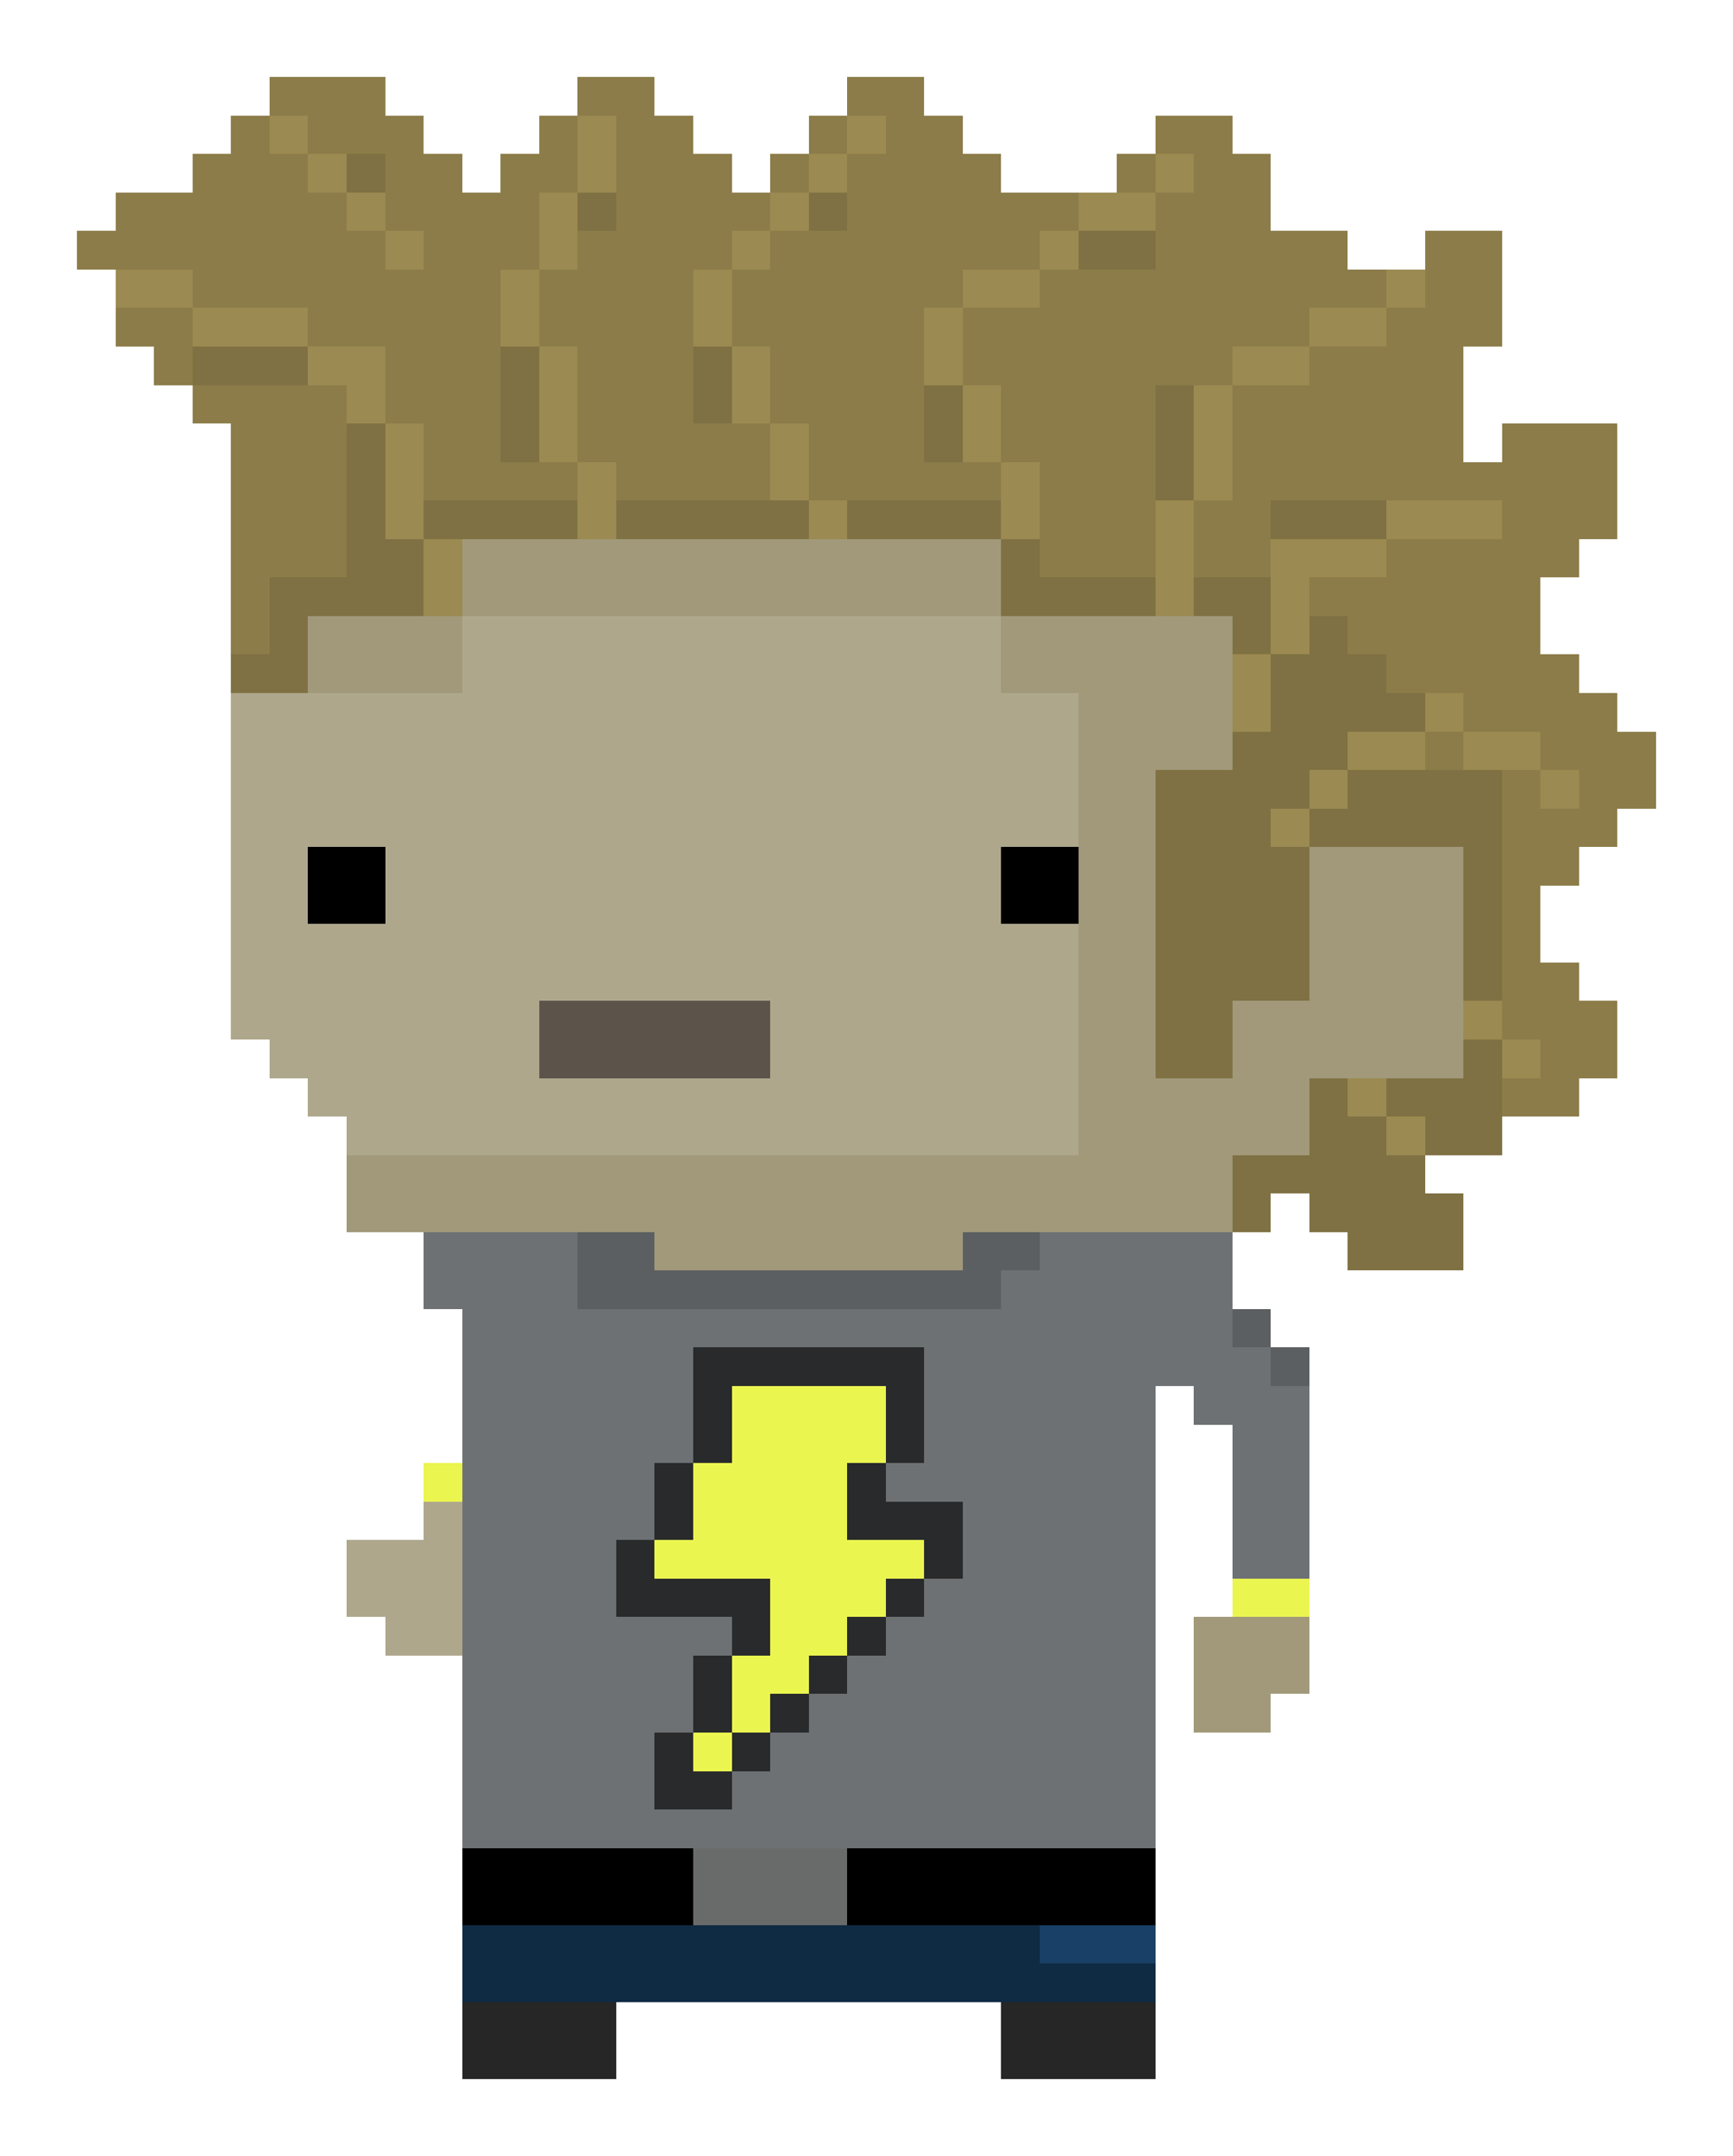 <svg xmlns="http://www.w3.org/2000/svg" viewBox="0 -0.5 45 56" shape-rendering="crispEdges">
<path stroke="#8c7c49" d="M7 2h3M15 2h2M22 2h2M6 3h1M8 3h3M14 3h1M16 3h2M21 3h1M23 3h2M30 3h2M5 4h3M10 4h2M13 4h2M16 4h3M20 4h1M22 4h4M29 4h1M31 4h2M3 5h6M10 5h4M16 5h4M22 5h6M30 5h3M2 6h8M11 6h3M15 6h4M20 6h7M30 6h5M37 6h2M5 7h8M14 7h4M19 7h6M27 7h9M37 7h2M3 8h2M8 8h5M14 8h4M19 8h5M25 8h9M36 8h3M4 9h1M10 9h3M15 9h3M20 9h4M25 9h7M34 9h4M5 10h4M10 10h3M15 10h3M20 10h4M26 10h4M32 10h6M6 11h3M11 11h2M15 11h5M21 11h3M26 11h4M32 11h6M39 11h3M6 12h3M11 12h4M16 12h4M21 12h5M27 12h3M32 12h10M6 13h3M27 13h3M31 13h2M39 13h3M6 14h3M27 14h3M31 14h2M36 14h5M6 15h1M34 15h6M6 16h1M35 16h5M36 17h5M38 18h4M37 19h1M40 19h3M39 20h1M41 20h2M39 21h3M39 22h2M39 23h1M39 24h1M39 25h2M39 26h3M40 27h2M39 28h2" />
<path stroke="#9b8a51" d="M7 3h1M15 3h1M22 3h1M8 4h1M15 4h1M21 4h1M30 4h1M9 5h1M14 5h1M20 5h1M28 5h2M10 6h1M14 6h1M19 6h1M27 6h1M3 7h2M13 7h1M18 7h1M25 7h2M36 7h1M5 8h3M13 8h1M18 8h1M24 8h1M34 8h2M8 9h2M14 9h1M19 9h1M24 9h1M32 9h2M9 10h1M14 10h1M19 10h1M25 10h1M31 10h1M10 11h1M14 11h1M20 11h1M25 11h1M31 11h1M10 12h1M15 12h1M20 12h1M26 12h1M31 12h1M10 13h1M15 13h1M21 13h1M26 13h1M30 13h1M36 13h3M11 14h1M30 14h1M33 14h3M11 15h1M30 15h1M33 15h1M33 16h1M32 17h1M32 18h1M37 18h1M35 19h2M38 19h2M34 20h1M40 20h1M33 21h1M38 26h1M39 27h1M35 28h1M36 29h1" />
<path stroke="#7f7143" d="M9 4h1M15 5h1M21 5h1M28 6h2M5 9h3M13 9h1M18 9h1M13 10h1M18 10h1M24 10h1M30 10h1M9 11h1M13 11h1M24 11h1M30 11h1M9 12h1M30 12h1M9 13h1M11 13h4M16 13h5M22 13h4M33 13h3M9 14h2M26 14h1M7 15h4M26 15h4M31 15h2M7 16h1M32 16h1M34 16h1M6 17h2M33 17h3M33 18h4M32 19h3M30 20h4M35 20h4M30 21h3M34 21h5M30 22h4M38 22h1M30 23h4M38 23h1M30 24h4M38 24h1M30 25h4M38 25h1M30 26h2M30 27h2M38 27h1M34 28h1M36 28h3M34 29h2M37 29h2M32 30h5M32 31h1M34 31h4M35 32h3" />
<path stroke="#a1997a" d="M12 14h14M12 15h14M8 16h4M26 16h6M8 17h4M26 17h6M28 18h4M28 19h4M28 20h2M28 21h2M28 22h2M34 22h4M28 23h2M34 23h4M28 24h2M34 24h4M28 25h2M34 25h4M28 26h2M32 26h6M28 27h2M32 27h6M28 28h6M28 29h6M9 30h23M9 31h23M17 32h8M31 42h3M31 43h3M31 44h2" />
<path stroke="#aea78c" d="M12 16h14M12 17h14M6 18h22M6 19h22M6 20h22M6 21h22M6 22h2M10 22h16M6 23h2M10 23h16M6 24h22M6 25h22M6 26h8M20 26h8M7 27h7M20 27h8M8 28h20M9 29h19M11 39h1M9 40h3M9 41h3M10 42h2" />
<path stroke="#000000" d="M8 22h2M26 22h2M8 23h2M26 23h2M12 48h6M22 48h8M12 49h6M22 49h8" />
<path stroke="#5c544b" d="M14 26h6M14 27h6" />
<path stroke="#6d7174" d="M11 32h4M27 32h5M11 33h4M26 33h6M12 34h20M12 35h6M24 35h9M12 36h6M24 36h6M31 36h3M12 37h6M24 37h6M32 37h2M12 38h5M23 38h7M32 38h2M12 39h5M25 39h5M32 39h2M12 40h4M25 40h5M32 40h2M12 41h4M24 41h6M12 42h7M23 42h7M12 43h6M22 43h8M12 44h6M21 44h9M12 45h5M20 45h10M12 46h5M19 46h11M12 47h18" />
<path stroke="#5c5f61" d="M15 32h2M25 32h2M15 33h11M32 34h1M33 35h1" />
<path stroke="#292a2b" d="M18 35h6M18 36h1M23 36h1M18 37h1M23 37h1M17 38h1M22 38h1M17 39h1M22 39h3M16 40h1M24 40h1M16 41h4M23 41h1M19 42h1M22 42h1M18 43h1M21 43h1M18 44h1M20 44h1M17 45h1M19 45h1M17 46h2" />
<path stroke="#ebf550" d="M19 36h4M19 37h4M11 38h1M18 38h4M18 39h4M17 40h7M20 41h3M32 41h2M20 42h2M19 43h2M19 44h1M18 45h1" />
<path stroke="#696a6a" d="M18 48h4M18 49h4" />
<path stroke="#0f2a43" d="M12 50h15M12 51h18" />
<path stroke="#194066" d="M27 50h3" />
<path stroke="#262626" d="M12 52h4M26 52h4M12 53h4M26 53h4" />
</svg>